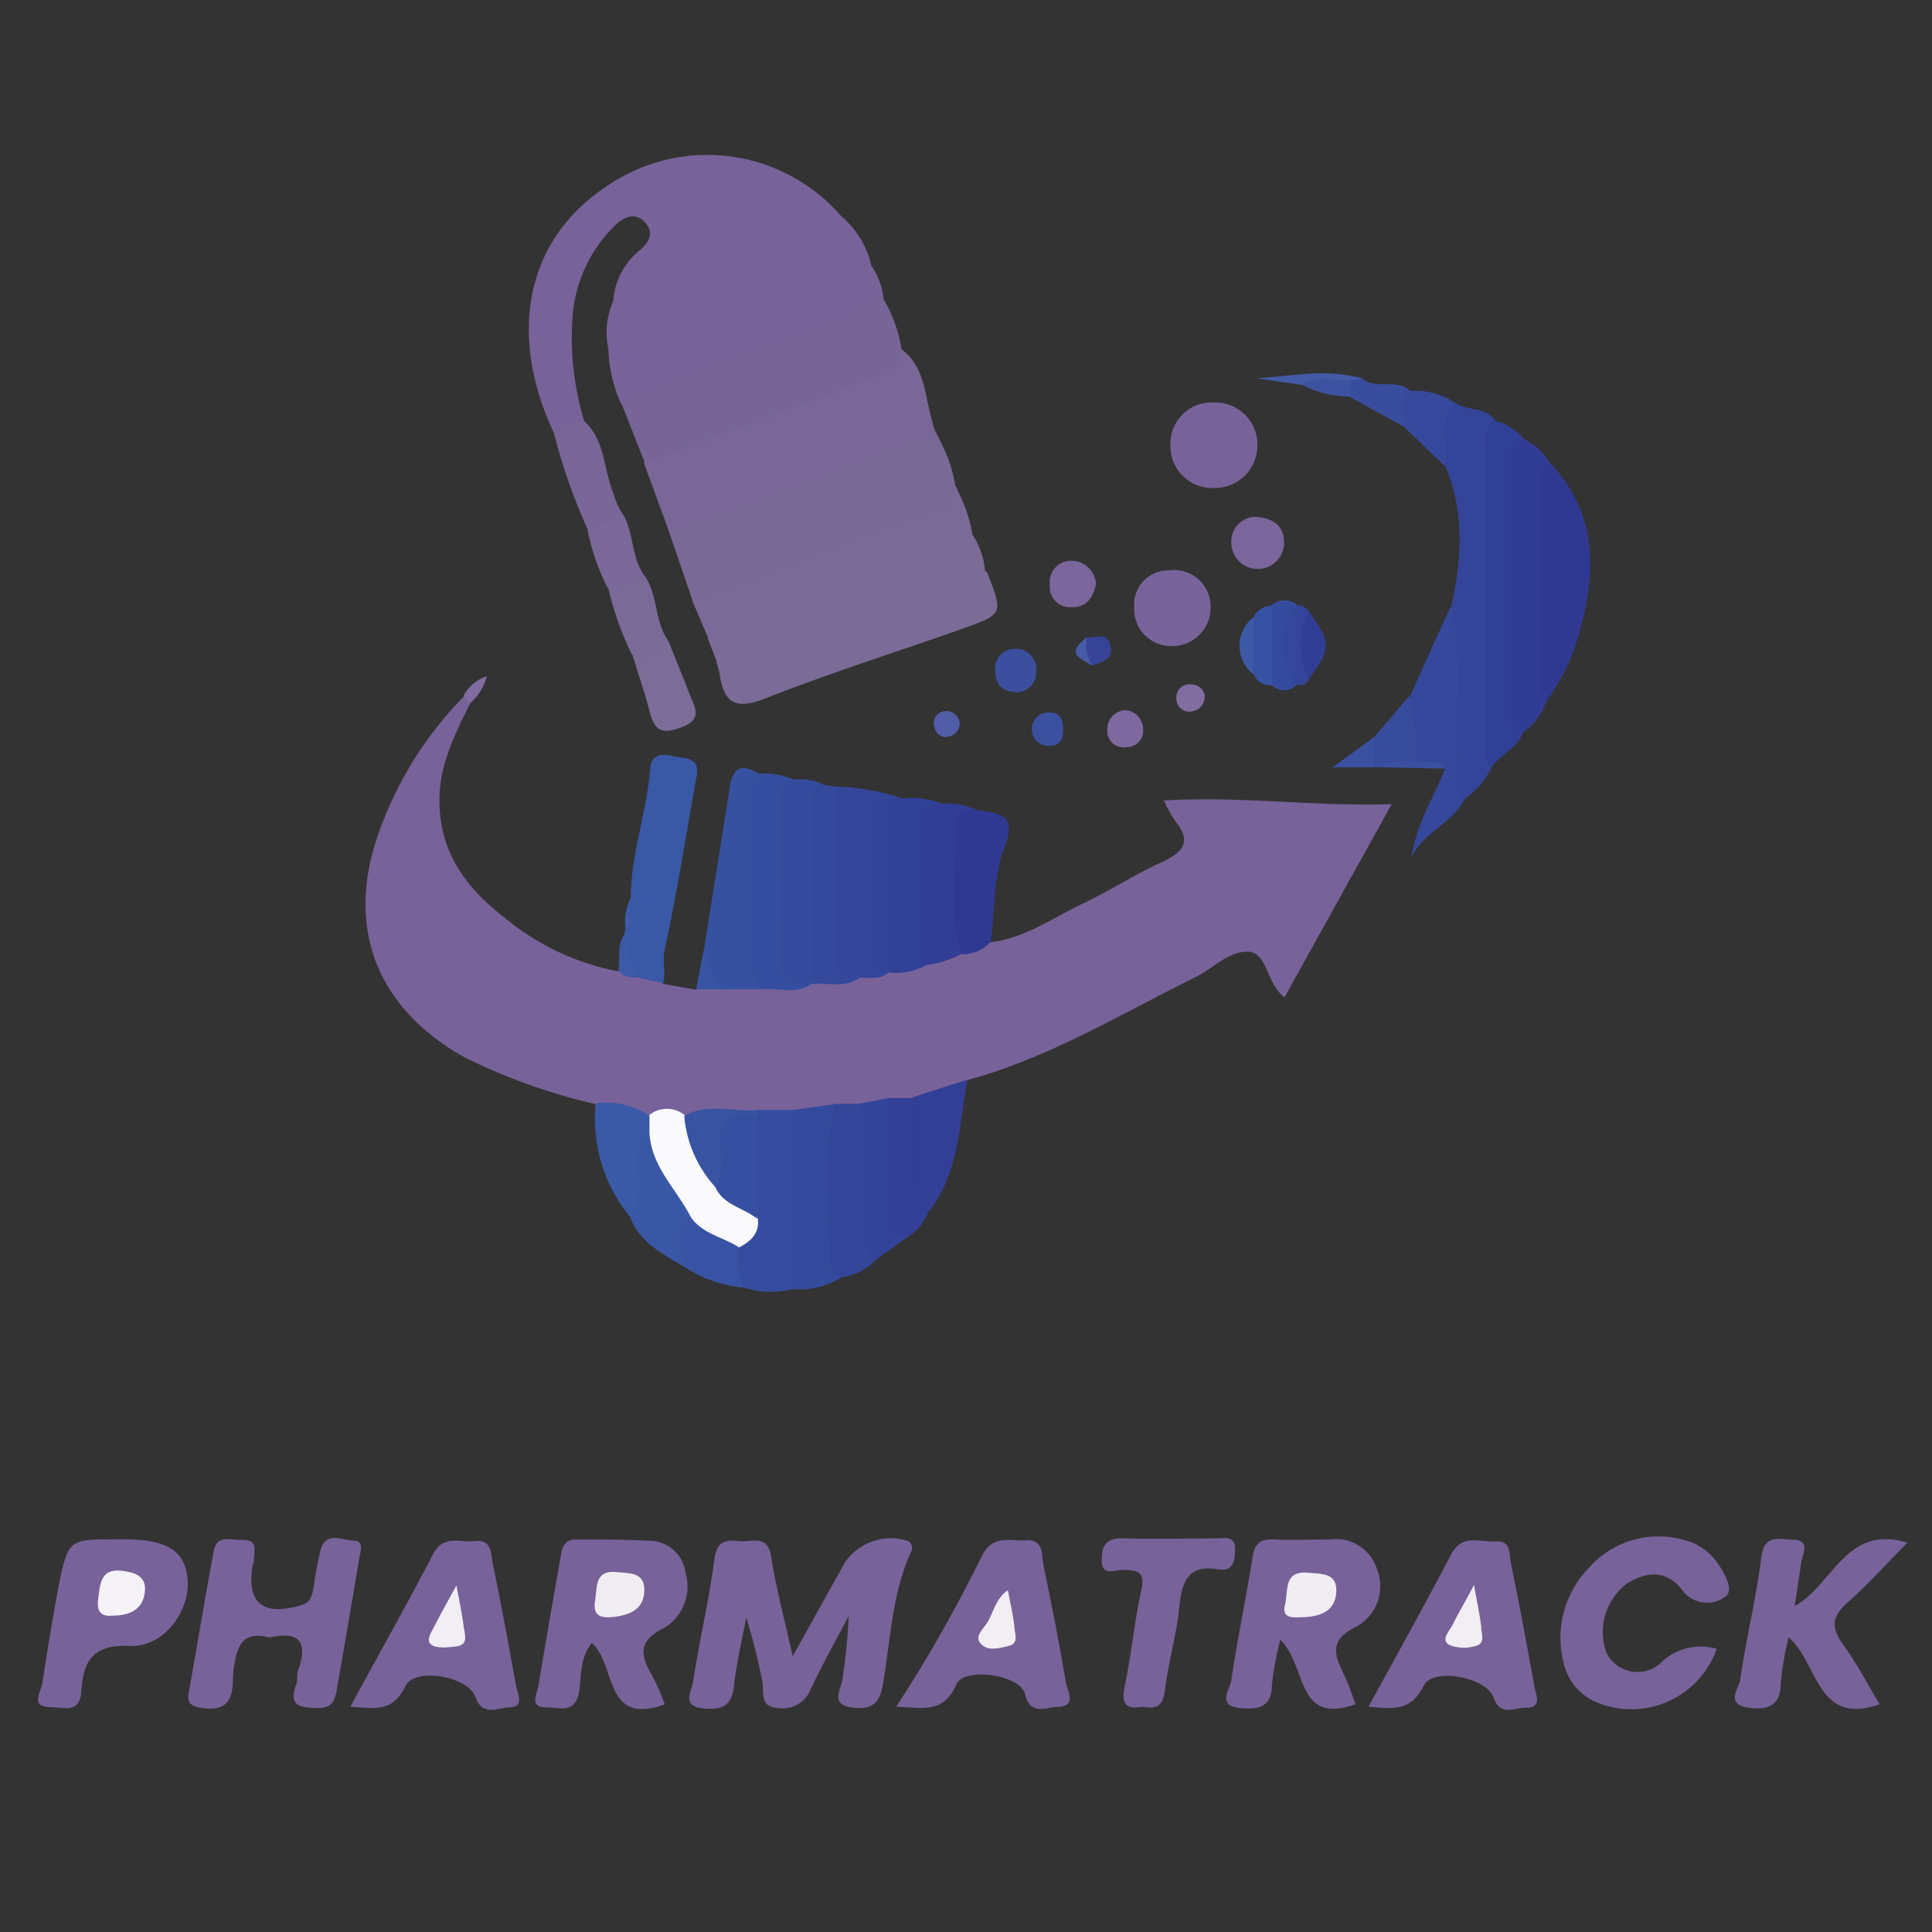 <svg id="Layer_1" data-name="Layer 1" xmlns="http://www.w3.org/2000/svg" viewBox="0 0 120 120"><rect x="0" y="0" width="120" height="120" fill="#333333" stroke="none"/><defs><style>.cls-1{fill:#776299;}.cls-2{fill:#796798;}.cls-3{fill:#796997;}.cls-4{fill:#776597;}.cls-5{fill:#776399;}.cls-6{fill:#77639a;}.cls-7{fill:#7a6c96;}.cls-8{fill:#349;}.cls-9{fill:#786499;}.cls-10{fill:#796a97;}.cls-11{fill:#7a6b97;}.cls-12{fill:#3958a6;}.cls-13{fill:#313d95;}.cls-14{fill:#303992;}.cls-15{fill:#314097;}.cls-16{fill:#3751a1;}.cls-17{fill:#364d9f;}.cls-18{fill:#34459a;}.cls-19{fill:#35489b;}.cls-20{fill:#364e9f;}.cls-21{fill:#344a9c;}.cls-22{fill:#33469a;}.cls-23{fill:#354b9d;}.cls-24{fill:#333e96;}.cls-25{fill:#323d95;}.cls-26{fill:#34499c;}.cls-27{fill:#78649a;}.cls-28{fill:#796698;}.cls-29{fill:#3a5aa7;}.cls-30{fill:#324398;}.cls-31{fill:#3957a5;}.cls-32{fill:#324097;}.cls-33{fill:#7b6c98;}.cls-34{fill:#7a6a98;}.cls-35{fill:#3853a3;}.cls-36{fill:#7a6899;}.cls-37{fill:#7a669b;}.cls-38{fill:#36499c;}.cls-39{fill:#384c9e;}.cls-40{fill:#394d9e;}.cls-41{fill:#3c4f9f;}.cls-42{fill:#3752a2;}.cls-43{fill:#354c9e;}.cls-44{fill:#313e96;}.cls-45{fill:#7d699e;}.cls-46{fill:#3b51a0;}.cls-47{fill:#435aa7;}.cls-48{fill:#3a50a1;}.cls-49{fill:#816da0;}.cls-50{fill:#3e52a2;}.cls-51{fill:#374397;}.cls-52{fill:#3c59a7;}.cls-53{fill:#515da7;}.cls-54{fill:#344498;}.cls-55{fill:#3954a3;}.cls-56{fill:#3c5aa7;}.cls-57{fill:#475aa5;}.cls-58{fill:#806ca0;}.cls-59{fill:#fafafd;}.cls-60{fill:#3853a2;}.cls-61{fill:#f0eef3;}.cls-62{fill:#f0edf3;}.cls-63{fill:#f1eef4;}.cls-64{fill:#f5f3f7;}.cls-65{fill:#364fa1;}.cls-66{fill:#33479b;}</style></defs><path class="cls-1" d="M29.21,43.68c-1,2-2,4-1.91,6.29.07,3.06,1.71,5.21,4,7a15.68,15.68,0,0,0,7.1,3.36,6.87,6.87,0,0,1,1.36,0c.63,0,1,.44,1.44.78l2,.36A3.39,3.39,0,0,1,45.38,61c.61,0,1.22,0,1.83,0a12.25,12.25,0,0,0,2.84-.11,3.39,3.39,0,0,1,.55-.13,18,18,0,0,0,2.73-.31c.61-.16,1.26-.16,1.87-.36s1.41-.23,2.09-.46,1.52-.4,2.27-.63a7.45,7.45,0,0,1,2-.48c2.14-.27,3.86-1.53,5.74-2.42,1.67-.79,3.22-1.82,4.91-2.57C73.55,52.89,74,52.25,73,51a8.17,8.17,0,0,1-.71-1.28c4.75-.29,9.26.38,14.15.23l-6.66,12c-1.14-.88-1.06-2.82-2.28-2.84s-2.17,1.06-3.28,1.6c-4.63,2.29-9.08,5-14.11,6.37-.86,1.1-2.22,1-3.36,1.48a9.74,9.74,0,0,1-1.43.12c-.67,0-1.31.24-2,.32-.48,0-1,.06-1.46.08-.9,0-1.76.4-2.67.35-.72,0-1.43,0-2.14,0a39.7,39.7,0,0,0-4.23.1,18.52,18.52,0,0,0-2.58,0c-1.07-.32-2.26-.29-3.24-.95a36.69,36.69,0,0,1-8.15-2.91c-5.26-2.93-7.33-7.76-5.49-13.46a23,23,0,0,1,5.43-8.93C29.15,43.16,29.34,43.26,29.21,43.68Z"/><path class="cls-1" d="M34.41,26.91c-2.91-6.19-1.71-12,3.17-15.27a11,11,0,0,1,14.69,1.81c.19.91-.5,1.22-1.11,1.45-3.74,1.42-7.42,3-11.21,4.26-.6.2-1.55.88-1.86-.46a4.39,4.39,0,0,1,1.67-3.17c.59-.53.88-1.11.29-1.73s-1.25-.35-1.8.15a8.86,8.86,0,0,0-2.71,6.1,17.78,17.78,0,0,0,.75,6.11A2,2,0,0,1,34.41,26.91Z"/><path class="cls-1" d="M49.24,102.87c1.24-2.23,2.25-4.06,3.28-5.89a3.48,3.48,0,0,1,3.78-1.3.49.49,0,0,1,.28.73c-1.2,2.62-1.26,5.49-1.75,8.25-.21,1.2-.74,1.53-1.85,1.41-1.5-.16-.7-1.2-.65-1.81a34.46,34.46,0,0,0,.38-3.88c-.79,1.51-1.63,3-2.36,4.55a1.85,1.85,0,0,1-2,1.16c-1.23-.06-.87-1-1-1.63a36.63,36.63,0,0,0-1-4c-.26,1.44-.62,2.87-.77,4.32-.14,1.29-.88,1.43-1.91,1.33-1.37-.12-.7-1.11-.62-1.67.39-2.56,1-5.09,1.33-7.65.15-1.07.72-1.17,1.51-1.07s1.77-.47,2,.94C48.19,98.54,48.69,100.45,49.24,102.87Z"/><path class="cls-2" d="M41.5,32.87,40,28.77a3,3,0,0,1,1.84-1.14c3.94-1.3,7.72-3,11.65-4.33A6.48,6.48,0,0,0,56,21.7c1.51,1.13,1.42,2.95,1.92,4.5a2.19,2.19,0,0,0,.38.95c.19.72-.38.83-.83.94C52.7,29.28,48.35,31.51,43.76,33,43,33.29,42.17,34,41.5,32.87Z"/><path class="cls-3" d="M41.5,32.87c.6.47,1.12.1,1.7-.12,4.35-1.64,8.72-3.24,13.06-4.91.66-.25,1.54.12,2-.69a8.85,8.85,0,0,1,1.07,3,1.28,1.28,0,0,1-.86,1.91c-5,1.64-9.74,3.9-14.77,5.41a.76.76,0,0,1-.69-.18Z"/><path class="cls-4" d="M56,21.7c.07.86-.32,1.28-1.16,1.58-4.95,1.79-9.86,3.65-14.78,5.49L38.6,25.06a3.63,3.63,0,0,1,1.85-1.2C45,22.29,49.52,20.61,54,18.76a2,2,0,0,1,.92-.11A8.94,8.94,0,0,1,56,21.7Z"/><path class="cls-1" d="M41.29,105.86c-3.81,1.38-3-2.48-4.53-3.81-.75.93-.64,2-.79,3-.23,1.43-1.22,1-2,1-1.14,0-.62-.8-.53-1.33.43-2.61.89-5.22,1.35-7.84.1-.6.15-1.27,1-1.26,1.54,0,3.09,0,4.63.08a2.27,2.27,0,0,1,2.16,2,3,3,0,0,1-1.3,3.4c-1.71.83-1.49,1.75-.76,3A13.62,13.62,0,0,1,41.29,105.86Z"/><path class="cls-1" d="M84.2,105.85c-3.74,1.34-3-2.39-4.68-4a20,20,0,0,0-.52,2.8c0,1.43-.9,1.55-2,1.44-1.44-.15-.61-1.17-.53-1.67.37-2.56.92-5.1,1.32-7.66.13-.85.44-1.18,1.29-1.14,1.18.05,2.35,0,3.53,0a2.66,2.66,0,0,1,2.91,1.82A2.88,2.88,0,0,1,84.31,101c-2,.94-1.3,2-.7,3.3C83.84,104.82,84,105.34,84.2,105.85Z"/><path class="cls-1" d="M16.74,101.71c-1.63-.43-2,.45-2.21,1.84-.17,1,.29,2.86-1.94,2.54-.73-.1-1-.3-.86-1,.52-2.91,1-5.83,1.54-8.74.21-1.11,1.16-.66,1.83-.7.91,0,.71.62.67,1.16,0,.13,0,.25-.07.37-.4,2.39.59,3.22,3,2.53.62-.19.68-.64.78-1.11a20.63,20.63,0,0,1,.44-2.37c.36-1.14,1.36-.56,2.05-.54s.41.7.34,1.13c-.45,2.68-.9,5.35-1.37,8-.11.66-.21,1.29-1.21,1.27s-1.86-.07-1.33-1.47c.11-.28,0-.63.13-.91C19.16,101.93,18.53,101.3,16.74,101.71Z"/><path class="cls-1" d="M111.1,101.7a17.08,17.08,0,0,0-.49,2.82c0,1.51-.9,1.72-2.08,1.54-1.37-.22-.52-1.22-.44-1.73.36-2.56,1-5.08,1.31-7.64.19-1.4,1.09-1.08,1.89-1.06,1.24,0,.66.87.58,1.46-.12.84-.25,1.68-.4,2.66,2.4-1.3,3.15-5.09,7-3.93-1.27,1.28-2.4,2.55-3.65,3.66-1,.86-1.15,1.56-.35,2.65s1.53,2.48,2.28,3.73C112.82,107.23,112.94,103.28,111.1,101.7Z"/><path class="cls-1" d="M55.67,106A88.07,88.07,0,0,0,61,96.61c.7-1.32,1.73-.87,2.7-.94,1.15-.08,1,.92,1.11,1.56q.77,3.6,1.39,7.25c.09.54.72,1.48-.48,1.54-.7,0-1.72.6-2.06-.81-.27-1.18-3.78-1.7-4.26-.59C58.62,106.47,57.26,106.07,55.67,106Z"/><path class="cls-1" d="M21.76,106c1.79-3.29,3.52-6.35,5.14-9.47.65-1.26,1.7-.69,2.6-.81,1.05-.13,1,.78,1.1,1.37.53,2.54,1,5.09,1.46,7.65.08.45.54,1.26-.38,1.31-.72,0-1.72.62-2.16-.66s-3.8-1.86-4.34-.66C24.43,106.33,23.28,106.14,21.76,106Z"/><path class="cls-1" d="M85,106c1.79-3.27,3.51-6.34,5.13-9.45.7-1.34,1.82-.73,2.78-.81s.82.8.93,1.33c.53,2.54,1,5.09,1.46,7.65.09.5.55,1.38-.54,1.35-.67,0-1.59.57-2-.65s-3.78-1.9-4.33-.71C87.64,106.29,86.51,106.17,85,106Z"/><path class="cls-1" d="M106.63,102.41a5.62,5.62,0,0,1-7.37,3.36,3.46,3.46,0,0,1-2.12-2.4,6.24,6.24,0,0,1,1.56-6,5.75,5.75,0,0,1,5.74-1.76,3.64,3.64,0,0,1,2.36,1.65c.39.6.93,1.59.31,1.95a1.91,1.91,0,0,1-2.5-.29c-1-1.41-2.26-1.37-3.56-.56a3.78,3.78,0,0,0-1.27,4.3,2.15,2.15,0,0,0,3.46.54A3.56,3.56,0,0,1,106.63,102.41Z"/><path class="cls-5" d="M38.09,18.7c1.55.76,2.79-.38,4.08-.81,2.83-.93,5.57-2.14,8.35-3.23.69-.26,1.42-.44,1.75-1.21a5.57,5.57,0,0,1,1.84,3c.11.91-.7.89-1.2,1.12-4.13,1.83-8.45,3.16-12.62,4.9-.94.4-2.09.82-2.5-.78A4.83,4.83,0,0,1,38.09,18.7Z"/><path class="cls-6" d="M7.22,95.61h.55c2.59,0,3.73.73,3.88,2.46.18,2-1.47,4.26-3.6,4.16-2.29-.1-2.88.94-3,2.8-.07,1.46-1.15,1-1.91,1-1.3,0-.6-.93-.51-1.48q.45-3,1-6C4.24,95.6,4.26,95.61,7.22,95.61Z"/><path class="cls-7" d="M61.18,35.45a.55.55,0,0,1,.14.12c1,2.56,1,2.58-1.54,3.48-4.06,1.44-8.18,2.73-12.19,4.31-1.78.71-2.6.43-2.88-1.43-.05-.3-.15-.59-.23-.89C48.8,39.6,53,37.8,57.32,36.38,58.58,36,59.74,35.11,61.18,35.45Z"/><path class="cls-8" d="M92.64,47.7A5.71,5.71,0,0,1,91,49.62c-.9,0-.87-.71-.9-1.31a77.69,77.69,0,0,1,.05-10.68c.64-2.94.84-5.85-.4-8.7a4.84,4.84,0,0,1-.43-2.48c.13-.67.24-1.36,1.15-1.38.75.45,1.82.2,2.4,1.05.28,3.94.1,7.89.1,11.83C93,41.2,93.2,44.47,92.64,47.7Z"/><path class="cls-9" d="M37.79,21.72a1.31,1.31,0,0,0,1.73.58c4.8-2.11,9.89-3.48,14.59-5.82a4.56,4.56,0,0,1,.78,2.17c-3.4,2.13-7.34,3-11,4.51-1.72.74-3.54,1.27-5.32,1.9A8.77,8.77,0,0,1,37.79,21.72Z"/><path class="cls-10" d="M43,37.32c5-1.56,9.61-3.91,14.6-5.34.84-.24,1.85-.54,1.72-1.8a9.42,9.42,0,0,1,1.08,3,3,3,0,0,1-1.76,1.27c-4.58,1.57-9.11,3.31-13.63,5.07a1.25,1.25,0,0,1-1.07,0Z"/><path class="cls-11" d="M43.94,39.6c4.17-2,8.57-3.35,12.87-5l3.59-1.4a4.89,4.89,0,0,1,.78,2.22c-5,2-10.21,3.5-15.13,5.71A1.52,1.52,0,0,1,44.48,41Z"/><path class="cls-1" d="M71,106c-1.15.22-1.37-.23-1.13-1.32.41-1.93.58-3.92,1-5.83.29-1.22-.16-1.35-1.17-1.34-.47,0-1.34.45-1.27-.72,0-.92.42-1.28,1.37-1.24,1.92.06,3.84,0,5.75,0,.5,0,1.2-.21,1.16.72,0,.67-.13,1.36-1,1.21-2-.35-2.31.84-2.47,2.43s-.65,3.27-.87,4.92C72.3,105.85,71.92,106.22,71,106Z"/><path class="cls-12" d="M41.2,61.07l-1.61-.36c-1-.68-1-1.65-.78-2.68a.22.22,0,0,1,.06-.28c.39-.61,0-1.35.31-2,0-2.72,1-5.29,1.2-8,.07-1,.84-.93,1.5-.77s1.6,0,1.39,1.22c-.65,3.62-1.22,7.26-2,10.86C41.16,59.8,41.35,60.42,41.2,61.07Z"/><path class="cls-13" d="M94.65,27.27a3.59,3.59,0,0,1,1.58,1.43c0,5,.34,10-.21,14.92a3.83,3.83,0,0,1-1.42,1.87c-1.07.38-1.1-.49-1.22-1.1a13.83,13.83,0,0,1-.11-3c0-4.06-.07-8.13,0-12.19C93.34,28.44,92.94,27.06,94.65,27.27Z"/><path class="cls-14" d="M96,43.62c-.58-.84-.27-1.8-.28-2.7,0-3.45,0-6.91,0-10.37,0-.64-.23-1.38.5-1.85,2.83,2.94,3,6.45,2,10.12A13.13,13.13,0,0,1,96,43.62Z"/><path class="cls-15" d="M94.65,27.27c-.89.11-.78.79-.78,1.4q0,7.69,0,15.38c0,.59-.19,1.31.73,1.44-.38,1-1.41,1.38-2,2.21a2,2,0,0,1-.26-1.41q0-9.24,0-18.48c0-.59-.18-1.26.46-1.69A3.4,3.4,0,0,1,94.65,27.27Z"/><path class="cls-16" d="M47.39,61.44H45.53c-2,.12-1.6-1.44-1.79-2.57.53-3.35,1.08-6.7,1.6-10.06.19-1.22.81-1.36,1.77-.77.25,2.56.07,5.14.09,7.71C47.22,57.66,47.26,59.55,47.39,61.44Z"/><path class="cls-17" d="M47,68.94h2.23a2.09,2.09,0,0,1,.55,1.52q.11,4,0,8.09a2.35,2.35,0,0,1-.55,1.52,5.43,5.43,0,0,1-3-.09c-1.05-.58-.83-1.49-.65-2.4a4.43,4.43,0,0,0,.89-2.39,34,34,0,0,1,.16-5.71A2,2,0,0,1,47,68.94Z"/><path class="cls-18" d="M55.22,60.37c-.53.55-1.22.31-1.85.37-.95.35-1.86.28-1.95-.89a56.13,56.13,0,0,1,.06-10.37,1.2,1.2,0,0,1,.38-.63,14,14,0,0,1,4.11.72,1.51,1.51,0,0,1-.71.51.79.79,0,0,0-.61.8c-.06,2.82-.08,5.63,0,8.45a1.29,1.29,0,0,0,.44.78Z"/><path class="cls-19" d="M90.12,37.63c.81,3.28.2,6.62.41,9.93,0,.7-.29,1.5.44,2.06-.73,1.52-2.56,2.05-3.3,3.63.28-2,1.36-3.71,2.1-5.51-.6-.51-1.45.11-2-.47a5.91,5.91,0,0,1-.2-4Q88.84,40.44,90.12,37.63Z"/><path class="cls-20" d="M47.39,61.44a1.9,1.9,0,0,1-.75-1.39c0-3.68,0-7.37,0-11a1,1,0,0,1,.45-1,4.74,4.74,0,0,1,2.23.38c-.54,3.53-.16,7.09-.27,10.63,0,1,.75,1.46,1.33,2.06C49.45,61.79,48.39,61.36,47.39,61.44Z"/><path class="cls-21" d="M49.26,80.07V68.94l2.59-.36c.43,1.68.12,3.39.17,5.09a46.43,46.43,0,0,0,.26,5.66A4.87,4.87,0,0,1,49.26,80.07Z"/><path class="cls-15" d="M55.21,49.6l.76,0a5.14,5.14,0,0,1,2.63.36c-1.06,2.21-.44,4.57-.6,6.86-.08,1.08.22,2.22-.56,3.17a3.82,3.82,0,0,1-2.22.41l0,0a2.31,2.31,0,0,1-.54-1.71c0-2.44,0-4.89,0-7.33A2.33,2.33,0,0,1,55.21,49.6Z"/><path class="cls-14" d="M61.54,58.49a2.35,2.35,0,0,1-1.85.78c-.86-.08-.88-.78-.92-1.36a48.74,48.74,0,0,1,0-6.28c.06-1.07.5-1.8,1.78-1.35,1.26.27,2.73.08,1.83,2.38C61.69,54.44,61.79,56.54,61.54,58.49Z"/><path class="cls-22" d="M52.28,79.33c-.33-.16-.71-.38-.71-.77,0-3.33-.49-6.67.28-10l1.51,0c1,.56.87,1.54.89,2.45a71.85,71.85,0,0,0,.22,7.19A3.67,3.67,0,0,1,52.28,79.33Z"/><path class="cls-23" d="M50.4,61.12c-1.38.17-2-.28-1.92-1.83.12-3.09,0-6.19,0-9.29,0-.65-.17-1.43.82-1.57a3.2,3.2,0,0,1,1.92.34c-.59,3.16-.19,6.35-.31,9.53,0,1,.12,2-.56,2.82Z"/><path class="cls-6" d="M75.39,30.31a2.59,2.59,0,0,1-2.69-2.64A2.56,2.56,0,0,1,75.39,25a2.61,2.61,0,0,1,2.71,2.64A2.64,2.64,0,0,1,75.39,30.31Z"/><path class="cls-24" d="M56.69,68.15l3.39-1.09c-.49,2.81-.52,5.74-2.34,8.16-.82.35-1.21-.26-1.31-.82C56,72.31,55.71,70.19,56.69,68.15Z"/><path class="cls-25" d="M60.55,50.28c-.46.1-1.19,0-1.18.61.06,2.8-.53,5.62.32,8.38a6.84,6.84,0,0,1-2.25.69c0-2.88,0-5.75,0-8.63,0-.87.16-1.46,1.18-1.4A3.55,3.55,0,0,1,60.55,50.28Z"/><path class="cls-26" d="M50.39,61.12c0-3.55,0-7.1,0-10.65,0-.7-.19-1.54.88-1.7l.6.08c0,3.43,0,6.86,0,10.29,0,1.15.28,1.77,1.53,1.6C52.45,61.41,51.38,61,50.39,61.12Z"/><path class="cls-27" d="M72.58,35.43a2.26,2.26,0,0,1,2.61,2.26,2.38,2.38,0,0,1-2.47,2.44,2.29,2.29,0,0,1-2.27-2.43A2.11,2.11,0,0,1,72.58,35.43Z"/><path class="cls-28" d="M34.41,26.91c.58-.37,1.1-.89,1.88-.75,1.33,1.22,1.18,3,1.83,4.53a3.86,3.86,0,0,0,.41,1c-.15,1.27-.89,1.57-2,1.25A35.47,35.47,0,0,1,34.41,26.91Z"/><path class="cls-29" d="M37,68.54a4.77,4.77,0,0,1,3.27.71,1,1,0,0,1,.33,1.17,6.24,6.24,0,0,0-.49,3c-.05.84.06,1.77-.93,2.22A9.61,9.61,0,0,1,37,68.54Z"/><path class="cls-30" d="M54.47,78.2c-1-.45-.7-1.33-.75-2.1-.19-2.51.4-5.06-.36-7.54l1.85-.36c1,1.66.37,3.5.54,5.25a6.35,6.35,0,0,1-.06,2.22c-.27,1,.59.71.91,1Z"/><path class="cls-31" d="M39.17,75.69c.66-1.06.37-2.24.42-3.38,0-.72-.12-1.49.7-1.92.87,1.78,2.16,3.33,2.8,5.22-.59,1-.12,2.11-.56,3.1C41.22,77.92,39.8,77.24,39.17,75.69Z"/><path class="cls-32" d="M56.6,76.7c-1,.26-1.49,0-1.43-1.2.12-2.43,0-4.87,0-7.3l1.48,0c0,1.72,0,3.44,0,5.16,0,.8,0,1.64,1,1.91A3.21,3.21,0,0,1,56.6,76.7Z"/><path class="cls-33" d="M41.51,39.8c.45,1.13.92,2.25,1.35,3.39.28.75.85,1.48-.56,2s-1.71,0-2-1.17-.69-2.21-1-3.31C40,40.4,40.77,40.14,41.51,39.8Z"/><path class="cls-34" d="M41.51,39.8c-.53.87-1.17,1.45-2.26.87a19.82,19.82,0,0,1-1.46-4.1A3.19,3.19,0,0,1,40,35.71C40.9,36.93,40.62,38.58,41.51,39.8Z"/><path class="cls-35" d="M42.53,78.71c-.26-1.08-.85-2.19.33-3.11,1.17.38,2.37.72,3,1.88a4.49,4.49,0,0,0,.36,2.5A8,8,0,0,1,42.53,78.71Z"/><path class="cls-36" d="M40,35.71a3,3,0,0,1-2.23.86,14,14,0,0,1-1.28-3.67,3.35,3.35,0,0,0,2-1.25C39.43,32.85,39.13,34.5,40,35.71Z"/><path class="cls-37" d="M78,32.1c1.1.08,1.75.57,1.76,1.6a1.64,1.64,0,1,1-3.28,0A1.52,1.52,0,0,1,78,32.1Z"/><path class="cls-38" d="M90.44,25.07c-1.31,1.09-.35,2.6-.72,3.86l-2.54-2.44c-.35-.82-1-1.71.41-2.2A4.34,4.34,0,0,1,90.44,25.07Z"/><path class="cls-39" d="M87.53,43.23a15.46,15.46,0,0,1,.4,4.07c-.67.54-1.53,0-2.23.36h-.38c-.56-.61-.35-1.22,0-1.84Z"/><path class="cls-37" d="M68.07,36.27c-.18.87-.58,1.45-1.48,1.44a1.25,1.25,0,0,1-1.38-1.38,1.32,1.32,0,0,1,1.48-1.49A1.51,1.51,0,0,1,68.07,36.27Z"/><path class="cls-40" d="M87.59,24.29c-.73.62-.29,1.46-.41,2.2l-3.35-1.84a.87.87,0,0,1-.07-1.13.83.83,0,0,1,.87,0C85.49,24.26,86.75,23.44,87.59,24.29Z"/><path class="cls-41" d="M63.17,43c-1-.06-1.35-.54-1.35-1.33A1.2,1.2,0,0,1,63,40.3a1.27,1.27,0,0,1,1.36,1.42A1.24,1.24,0,0,1,63.17,43Z"/><path class="cls-42" d="M79,42.57a1.14,1.14,0,0,1-1.14-.69,4.67,4.67,0,0,1,0-3.54A1.23,1.23,0,0,1,79,37.62,5.23,5.23,0,0,1,79,42.57Z"/><path class="cls-43" d="M79,42.57v-5a1.22,1.22,0,0,1,1.56,0l-.06.24a8.48,8.48,0,0,0,0,4.47l.06.24A1.1,1.1,0,0,1,79,42.57Z"/><path class="cls-44" d="M81.31,38c1.36,1.94,1.41,2.19,0,4.17A2.63,2.63,0,0,1,81.31,38Z"/><path class="cls-45" d="M69.89,44.11A1.18,1.18,0,0,1,71,45.31a1,1,0,0,1-1,1.09,1,1,0,0,1-1.22-1A1.18,1.18,0,0,1,69.89,44.11Z"/><path class="cls-46" d="M65.08,46.33a1,1,0,0,1,.09-2.08c.7,0,.86.44.86,1.09S65.79,46.37,65.08,46.33Z"/><path class="cls-47" d="M84.63,23.54l-.78.08c-.94.7-2,.13-3,.28l-2.8-.4C80.28,23.36,82.48,22.85,84.63,23.54Z"/><path class="cls-48" d="M85.3,45.82l0,1.84H82.77Z"/><path class="cls-49" d="M74.83,43.15c0,.7-.4,1-.91,1.05a.79.79,0,0,1-.85-.78.8.8,0,0,1,.88-.91A.88.88,0,0,1,74.83,43.15Z"/><path class="cls-50" d="M80.87,23.9c.94-.65,2-.22,3-.28,0,.34,0,.69,0,1A6.23,6.23,0,0,1,80.87,23.9Z"/><path class="cls-51" d="M67.48,39.59c.53.07,1.27-.4,1.49.5s-.55,1-1.12,1.25A1.09,1.09,0,0,1,67.48,39.59Z"/><path class="cls-52" d="M77.84,38.34v3.54A2.27,2.27,0,0,1,77.84,38.34Z"/><path class="cls-53" d="M59.61,44.88a.86.86,0,0,1-.75.88c-.5.09-.79-.3-.85-.73a.73.73,0,0,1,.71-.86A.84.84,0,0,1,59.61,44.88Z"/><path class="cls-54" d="M81.31,38a4.38,4.38,0,0,0,0,4.17c-.14.38-.45.39-.78.38l-.07-.11a7.08,7.08,0,0,1,0-4.72l.08-.12A.8.8,0,0,1,81.31,38Z"/><path class="cls-55" d="M43.74,58.88c.42,1,.19,2.41,1.79,2.57l-2.3,0Z"/><path class="cls-56" d="M38.81,58a7.39,7.39,0,0,0,.78,2.68,1.17,1.17,0,0,1-1.19-.42C38.56,59.54,38.27,58.71,38.81,58Z"/><path class="cls-48" d="M85.7,47.66c.67-.58,1.5-.17,2.23-.36.61.17,1.36-.27,1.84.44Z"/><path class="cls-57" d="M67.48,39.59a2.56,2.56,0,0,0,.37,1.75C66.55,40.65,66.51,40.44,67.48,39.59Z"/><path class="cls-58" d="M29.21,43.68l-.43-.44A2.53,2.53,0,0,1,30.24,42,3.48,3.48,0,0,1,29.21,43.68Z"/><path class="cls-56" d="M39.18,55.78c0,.67.29,1.39-.31,2A3.12,3.12,0,0,1,39.18,55.78Z"/><path class="cls-59" d="M45.91,77.48c-1-.65-2.29-.84-3-1.88-.88-1.73-2.44-3.11-2.57-5.21l0-1.14a1.74,1.74,0,0,1,2.24.06c1,1.23,1.11,2.92,2.17,4.12.54,1,1.93,1.12,2.32,2.27C47.18,76.62,46.62,77.1,45.91,77.48Z"/><path class="cls-60" d="M44.43,73.73a7.47,7.47,0,0,1-1.93-4.42c1.45-.82,3-.23,4.53-.37v.34a2.41,2.41,0,0,0-1.77,2.77A1.46,1.46,0,0,1,44.43,73.73Z"/><path class="cls-61" d="M38.39,97.65c.75.08,1.67,0,1.63,1.18s-1,1.52-2,1.61c-.72.07-1.21-.1-1.06-1S36.91,97.47,38.39,97.65Z"/><path class="cls-62" d="M80.91,100.45c-.53,0-1.32.14-1.1-.76s-.11-2.18,1.49-2c.8.07,1.77,0,1.7,1.2S82,100.41,80.91,100.45Z"/><path class="cls-63" d="M62.6,98.77c.15.78.32,1.5.4,2.22,0,.44.34,1.07-.34,1.24s-1.31.33-1.74-.13.15-.91.39-1.3C61.72,100.14,61.83,99.29,62.6,98.77Z"/><path class="cls-63" d="M28.35,98.47c.2,1.11.37,1.86.46,2.62.06.44.3,1.07-.45,1.17-.53.06-1.23.16-1.59-.12s.09-.87.29-1.28C27.41,100.16,27.8,99.48,28.35,98.47Z"/><path class="cls-63" d="M91.55,98.45c.21,1.16.37,1.88.45,2.6,0,.44.31,1.07-.41,1.2a2.45,2.45,0,0,1-1.6-.09c-.52-.35.06-.87.25-1.27C90.58,100.19,91,99.51,91.55,98.45Z"/><path class="cls-64" d="M7,100.35c-.85.09-1-.38-.89-1.14s.12-1.79,1.42-1.65c.81.09,1.56.31,1.47,1.27C8.91,99.94,8.09,100.35,7,100.35Z"/><path class="cls-65" d="M44.43,73.73a3.33,3.33,0,0,0,.35-2.31c-.26-1.82.54-2.43,2.25-2.14q0,3.21,0,6.42C46.16,75,44.92,74.85,44.43,73.73Z"/><path class="cls-30" d="M55.21,49.6c0,3.58,0,7.16,0,10.74-1,.11-1.12-.44-1.12-1.24q0-4.14,0-8.28C54.07,50,54.28,49.49,55.21,49.6Z"/><path class="cls-66" d="M80.45,37.74v4.72A4,4,0,0,1,80.45,37.74Z"/></svg>